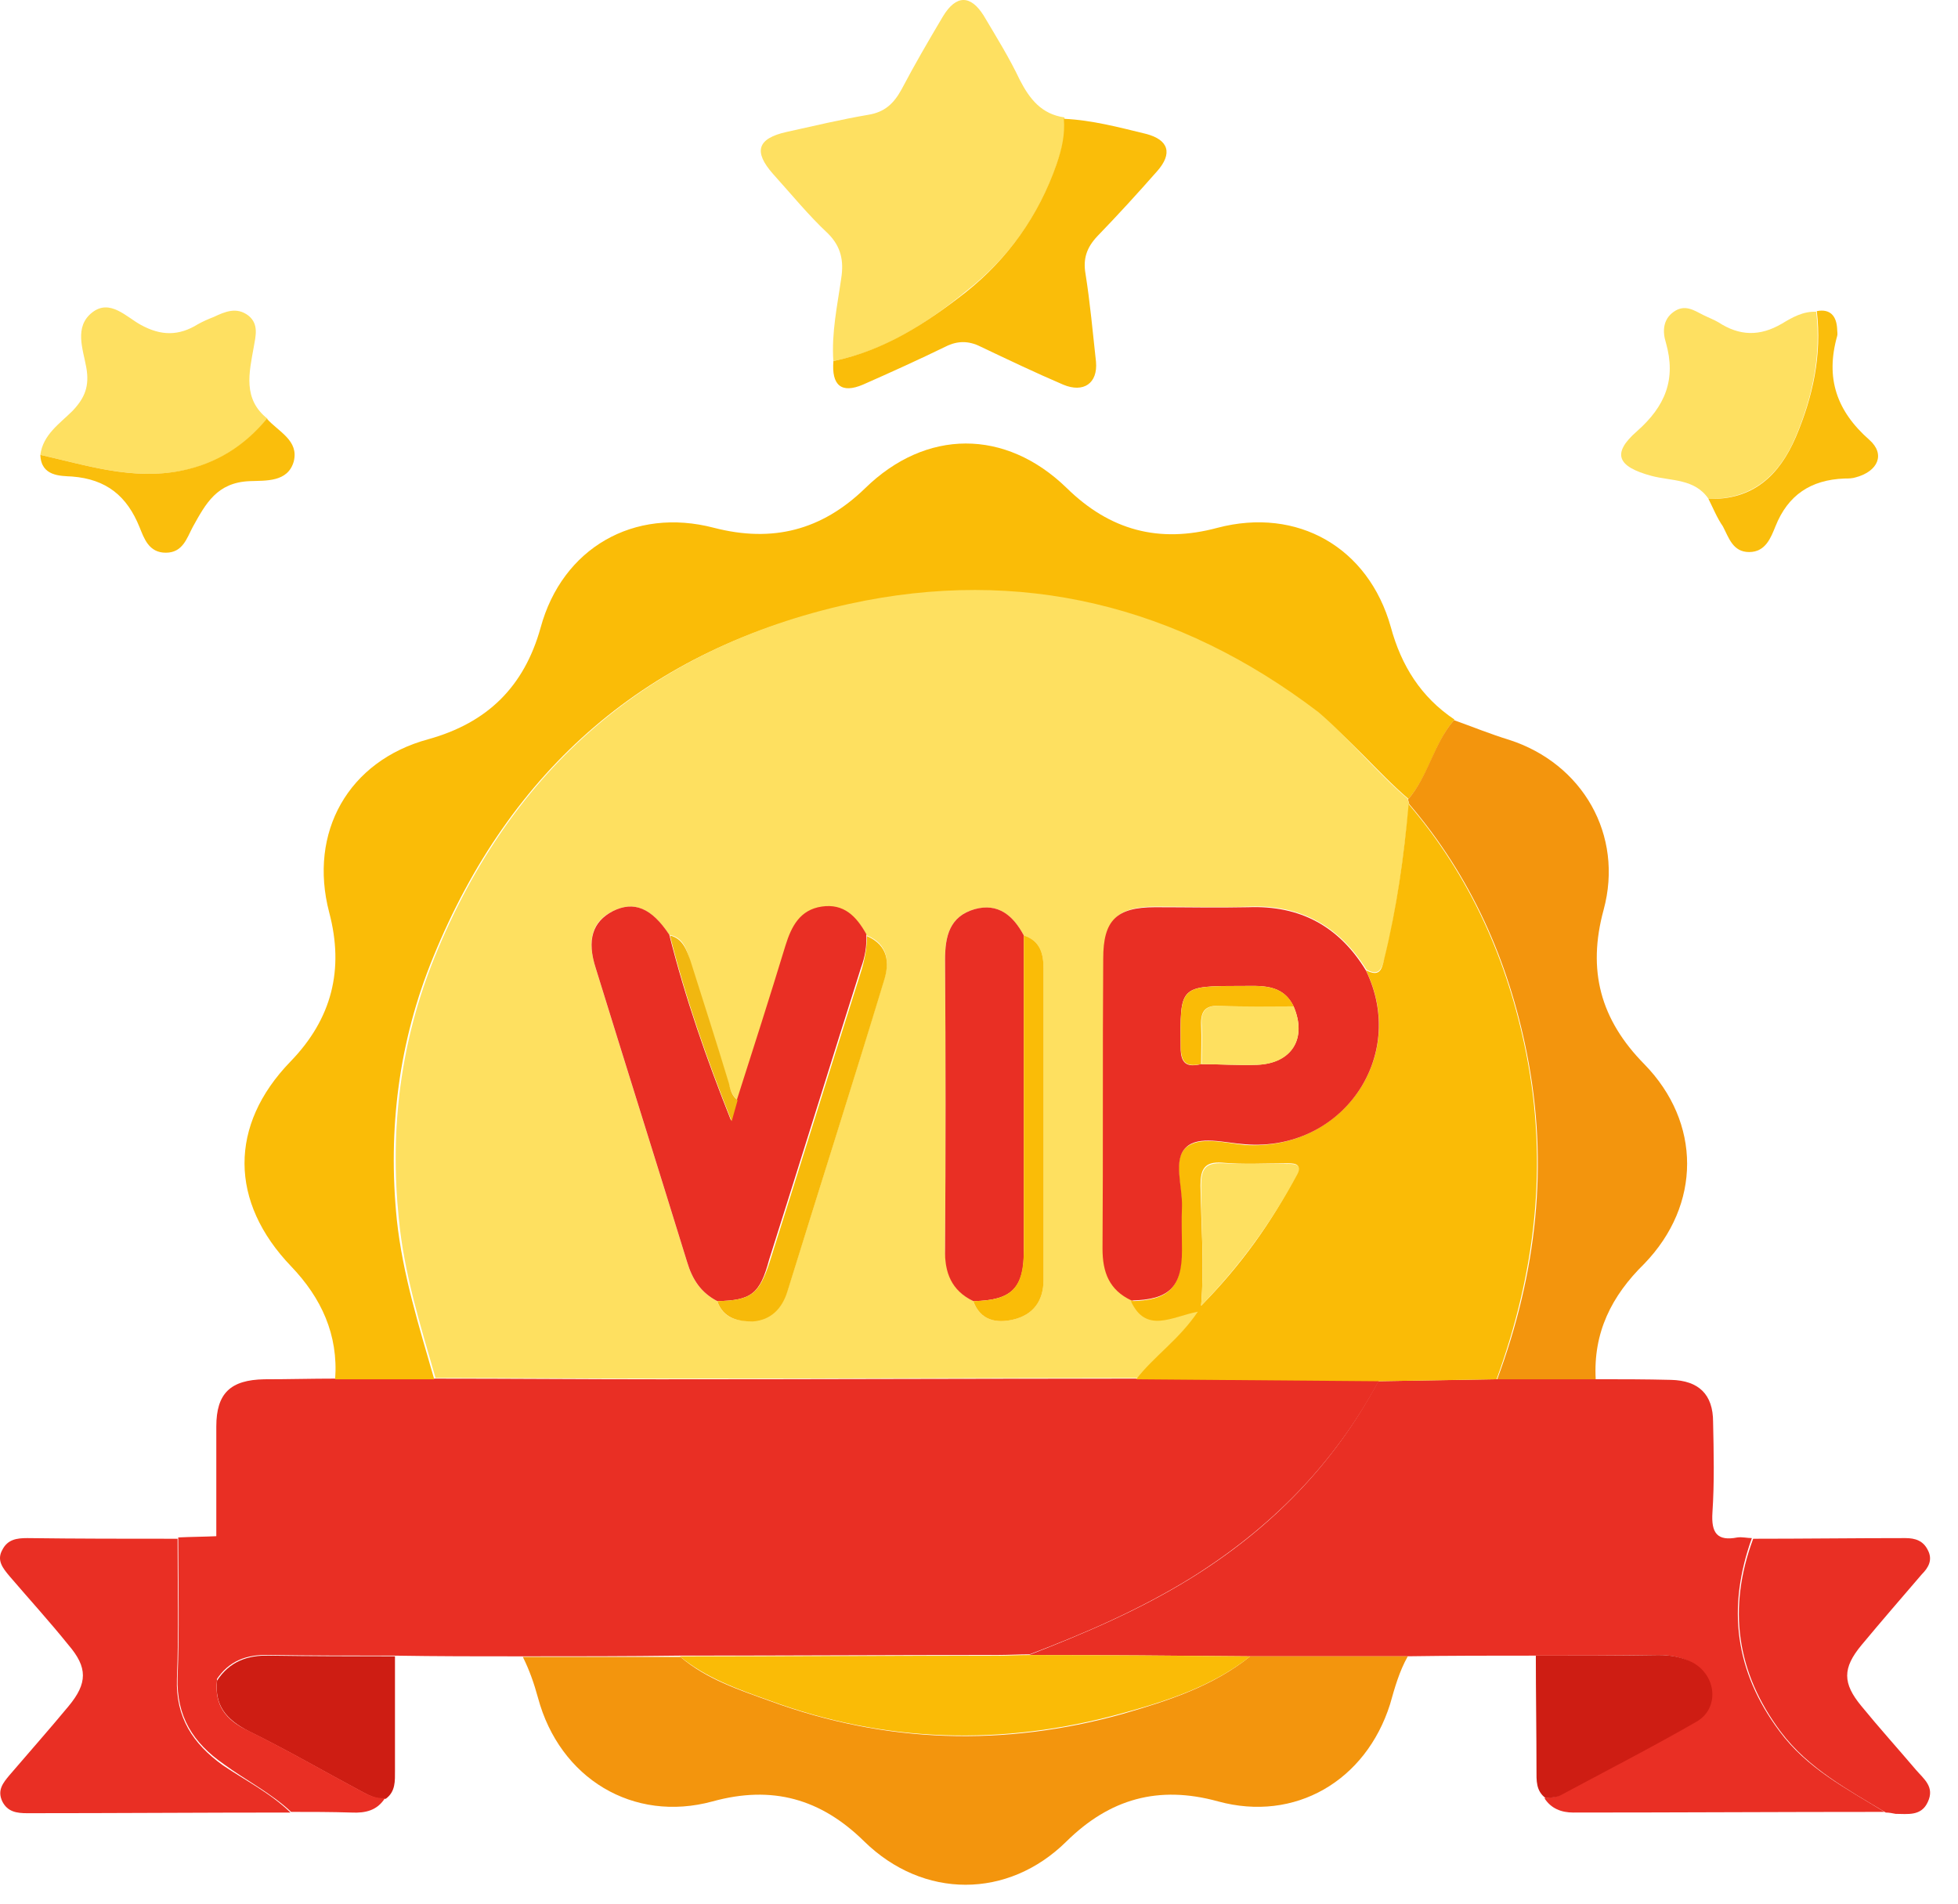<svg width="36" height="35" viewBox="0 0 36 35" fill="none" xmlns="http://www.w3.org/2000/svg">
<path d="M9.601 30.453C8.817 30.453 8.032 30.453 7.248 30.44C6.475 30.44 5.715 30.44 4.942 30.428C4.532 30.416 4.206 30.537 3.977 30.887C3.977 30.006 3.977 29.125 3.977 28.244C3.977 27.568 3.977 26.904 3.977 26.228C3.977 25.612 4.242 25.371 4.858 25.359C5.292 25.359 5.727 25.347 6.161 25.347C6.765 25.347 7.38 25.347 7.984 25.347C9.372 25.347 10.748 25.359 12.136 25.359C15.057 25.359 17.978 25.347 20.899 25.347C22.384 25.359 23.869 25.371 25.354 25.383C24.533 26.916 23.362 28.099 21.889 29.016C20.948 29.596 19.946 30.03 18.932 30.416C18.739 30.416 18.546 30.428 18.34 30.428C16.397 30.428 14.454 30.44 12.498 30.44C11.533 30.453 10.567 30.453 9.601 30.453Z" fill="#E92F24"/>
<path d="M7.984 25.359C7.381 25.359 6.765 25.359 6.162 25.359C6.222 24.539 5.908 23.863 5.353 23.283C4.218 22.1 4.206 20.688 5.341 19.517C6.101 18.733 6.331 17.827 6.053 16.777C5.667 15.305 6.403 13.989 7.876 13.591C8.962 13.289 9.638 12.625 9.94 11.539C10.338 10.078 11.654 9.318 13.127 9.704C14.201 9.981 15.106 9.752 15.903 8.98C17.025 7.881 18.486 7.881 19.608 8.968C20.405 9.752 21.31 9.994 22.385 9.704C23.857 9.318 25.161 10.066 25.571 11.527C25.764 12.239 26.127 12.818 26.742 13.229C26.368 13.663 26.271 14.255 25.897 14.689C25.318 14.194 24.835 13.579 24.219 13.12C21.624 11.152 18.727 10.44 15.577 11.128C11.919 11.925 9.373 14.134 7.96 17.61C7.333 19.143 7.128 20.761 7.296 22.426C7.405 23.44 7.707 24.394 7.984 25.359Z" fill="#FABC07"/>
<path d="M18.92 30.428C19.946 30.03 20.936 29.607 21.877 29.028C23.362 28.11 24.521 26.928 25.341 25.395C26.066 25.383 26.79 25.37 27.514 25.358C28.118 25.358 28.721 25.358 29.325 25.358C29.796 25.358 30.254 25.358 30.725 25.37C31.232 25.383 31.497 25.636 31.497 26.143C31.509 26.698 31.522 27.253 31.485 27.809C31.461 28.183 31.57 28.34 31.944 28.267C32.029 28.255 32.125 28.279 32.21 28.279C31.751 29.559 31.896 30.73 32.717 31.828C33.224 32.516 33.96 32.89 34.648 33.313C32.741 33.313 30.834 33.325 28.926 33.325C28.709 33.325 28.516 33.252 28.395 33.059C28.48 33.047 28.588 33.047 28.661 33.011C29.494 32.565 30.339 32.13 31.16 31.659C31.594 31.418 31.534 30.802 31.087 30.561C30.906 30.464 30.701 30.428 30.471 30.428C29.723 30.44 28.963 30.44 28.214 30.44C27.43 30.44 26.645 30.44 25.86 30.452C24.895 30.452 23.929 30.452 22.964 30.452C21.636 30.44 20.284 30.428 18.92 30.428Z" fill="#E92F24"/>
<path d="M22.987 30.452C23.953 30.452 24.919 30.452 25.884 30.452C25.727 30.73 25.643 31.032 25.558 31.333C25.112 32.745 23.808 33.506 22.396 33.12C21.298 32.818 20.404 33.072 19.608 33.856C18.533 34.918 16.976 34.918 15.89 33.856C15.093 33.072 14.2 32.818 13.102 33.12C11.641 33.518 10.289 32.697 9.891 31.213C9.818 30.947 9.734 30.706 9.613 30.464C10.579 30.464 11.545 30.464 12.51 30.464C12.993 30.875 13.585 31.068 14.152 31.273C16.288 32.057 18.461 32.118 20.634 31.514C21.467 31.273 22.299 31.007 22.987 30.452Z" fill="#F3950D"/>
<path d="M29.339 25.359C28.735 25.359 28.132 25.359 27.528 25.359C28.253 23.404 28.482 21.412 28.072 19.36C27.733 17.658 27.046 16.113 25.911 14.785C25.899 14.761 25.899 14.725 25.887 14.701C26.261 14.266 26.358 13.675 26.732 13.24C27.07 13.361 27.395 13.494 27.746 13.602C29.098 14.037 29.858 15.353 29.484 16.729C29.182 17.839 29.423 18.744 30.232 19.565C31.282 20.64 31.282 22.148 30.232 23.235C29.629 23.826 29.291 24.502 29.339 25.359Z" fill="#F3950D"/>
<path d="M15.322 6.637C15.286 6.118 15.395 5.623 15.467 5.116C15.516 4.803 15.467 4.537 15.226 4.296C14.864 3.958 14.55 3.571 14.212 3.197C13.85 2.787 13.922 2.545 14.466 2.425C14.96 2.316 15.467 2.195 15.962 2.111C16.264 2.063 16.433 1.906 16.578 1.64C16.819 1.181 17.073 0.747 17.338 0.3C17.58 -0.098 17.845 -0.098 18.087 0.288C18.316 0.674 18.557 1.061 18.751 1.471C18.932 1.821 19.149 2.099 19.571 2.159C19.596 2.449 19.535 2.726 19.439 2.992C19.113 3.946 18.557 4.73 17.773 5.346C17.037 5.949 16.252 6.456 15.322 6.637Z" fill="#FEE061"/>
<path d="M5.341 33.325C3.724 33.325 2.119 33.337 0.501 33.337C0.308 33.337 0.139 33.313 0.042 33.12C-0.054 32.914 0.054 32.782 0.175 32.637C0.537 32.214 0.911 31.792 1.261 31.369C1.612 30.947 1.612 30.657 1.261 30.247C0.911 29.812 0.537 29.402 0.175 28.979C0.054 28.834 -0.066 28.69 0.042 28.497C0.139 28.303 0.308 28.279 0.501 28.279C1.418 28.291 2.336 28.291 3.265 28.291C3.265 29.148 3.289 30.005 3.253 30.862C3.229 31.575 3.543 32.057 4.098 32.456C4.508 32.733 4.967 32.963 5.341 33.325Z" fill="#E92F24"/>
<path d="M34.672 33.325C33.972 32.902 33.248 32.516 32.741 31.84C31.92 30.742 31.763 29.559 32.234 28.291C33.163 28.291 34.105 28.279 35.034 28.279C35.215 28.279 35.36 28.328 35.444 28.497C35.541 28.678 35.456 28.823 35.336 28.943C34.962 29.378 34.587 29.812 34.225 30.247C33.875 30.669 33.875 30.947 34.225 31.369C34.551 31.768 34.889 32.142 35.227 32.54C35.372 32.709 35.577 32.854 35.444 33.132C35.324 33.397 35.07 33.349 34.853 33.349C34.793 33.337 34.732 33.325 34.672 33.325Z" fill="#E92F24"/>
<path d="M15.323 6.638C16.264 6.444 17.037 5.938 17.761 5.37C18.534 4.755 19.101 3.958 19.427 3.016C19.523 2.739 19.584 2.473 19.56 2.184C20.079 2.208 20.574 2.341 21.069 2.461C21.491 2.57 21.563 2.823 21.274 3.149C20.912 3.56 20.549 3.958 20.175 4.344C19.982 4.549 19.91 4.755 19.958 5.032C20.043 5.563 20.091 6.107 20.151 6.65C20.187 7.048 19.922 7.229 19.548 7.072C19.041 6.855 18.534 6.613 18.027 6.372C17.809 6.263 17.604 6.263 17.387 6.372C16.892 6.613 16.385 6.843 15.866 7.072C15.468 7.241 15.287 7.084 15.323 6.638Z" fill="#FABD09"/>
<path d="M0.742 8.363C0.79 7.989 1.104 7.784 1.334 7.554C1.563 7.313 1.647 7.096 1.587 6.758C1.527 6.42 1.358 6.009 1.696 5.744C2.022 5.49 2.323 5.828 2.589 5.973C2.963 6.178 3.289 6.178 3.639 5.961C3.724 5.913 3.832 5.865 3.929 5.828C4.134 5.732 4.351 5.635 4.569 5.804C4.762 5.961 4.701 6.178 4.665 6.384C4.581 6.854 4.46 7.337 4.919 7.699C4.508 8.194 4.001 8.52 3.349 8.653C2.432 8.834 1.599 8.556 0.742 8.363Z" fill="#FEE061"/>
<path d="M31.413 9.172C31.16 8.797 30.725 8.846 30.363 8.749C29.736 8.58 29.627 8.339 30.098 7.928C30.617 7.47 30.822 6.975 30.629 6.299C30.568 6.106 30.568 5.876 30.774 5.732C30.979 5.587 31.148 5.707 31.317 5.792C31.413 5.84 31.51 5.876 31.594 5.925C31.981 6.178 32.355 6.19 32.765 5.949C32.946 5.84 33.151 5.72 33.393 5.732C33.489 6.54 33.321 7.313 33.007 8.049C32.717 8.725 32.234 9.184 31.413 9.172Z" fill="#FEE061"/>
<path d="M3.991 30.899C4.221 30.549 4.547 30.428 4.957 30.44C5.729 30.452 6.49 30.452 7.262 30.452C7.262 31.152 7.262 31.852 7.262 32.553C7.262 32.746 7.274 32.939 7.093 33.072C6.937 33.084 6.804 33.023 6.671 32.951C5.971 32.577 5.283 32.178 4.571 31.828C4.148 31.611 3.943 31.346 3.991 30.899Z" fill="#CE1D13"/>
<path d="M28.238 30.441C28.987 30.441 29.747 30.441 30.495 30.429C30.713 30.429 30.918 30.465 31.111 30.561C31.57 30.803 31.618 31.419 31.183 31.66C30.363 32.131 29.518 32.565 28.685 33.012C28.613 33.048 28.516 33.048 28.419 33.06C28.238 32.927 28.25 32.734 28.25 32.541C28.25 31.853 28.238 31.141 28.238 30.441Z" fill="#CE1D13"/>
<path d="M3.989 30.899C3.941 31.345 4.146 31.623 4.557 31.816C5.269 32.166 5.957 32.564 6.657 32.939C6.79 33.011 6.922 33.071 7.079 33.059C6.934 33.289 6.717 33.337 6.464 33.325C6.089 33.313 5.715 33.313 5.353 33.313C4.979 32.963 4.52 32.733 4.11 32.432C3.555 32.045 3.241 31.563 3.265 30.838C3.301 29.981 3.277 29.124 3.277 28.267C3.518 28.255 3.76 28.255 4.001 28.243C3.989 29.136 3.989 30.017 3.989 30.899Z" fill="#E92F24"/>
<path d="M31.412 9.172C32.233 9.197 32.716 8.738 33.017 8.038C33.331 7.301 33.5 6.529 33.404 5.72C33.657 5.672 33.766 5.817 33.778 6.046C33.778 6.094 33.79 6.143 33.778 6.179C33.561 6.951 33.766 7.555 34.369 8.086C34.671 8.352 34.526 8.665 34.128 8.774C34.056 8.798 33.983 8.798 33.911 8.798C33.295 8.822 32.873 9.1 32.643 9.679C32.559 9.885 32.462 10.15 32.16 10.15C31.859 10.15 31.786 9.885 31.678 9.679C31.569 9.522 31.497 9.341 31.412 9.172Z" fill="#FABE0C"/>
<path d="M0.742 8.363C1.599 8.556 2.432 8.834 3.337 8.653C3.989 8.52 4.496 8.194 4.907 7.699C5.124 7.941 5.498 8.098 5.401 8.484C5.293 8.87 4.882 8.834 4.593 8.846C3.989 8.87 3.784 9.256 3.543 9.691C3.434 9.896 3.361 10.162 3.048 10.162C2.734 10.162 2.649 9.896 2.565 9.691C2.336 9.124 1.961 8.81 1.322 8.761C1.116 8.749 0.754 8.761 0.742 8.363Z" fill="#FABE0C"/>
<path d="M25.884 14.688C25.884 14.713 25.897 14.749 25.909 14.773C25.812 15.726 25.691 16.68 25.462 17.609C25.402 17.827 25.353 17.947 25.124 17.827C24.629 17.03 23.917 16.632 22.976 16.668C22.408 16.692 21.829 16.668 21.262 16.668C20.549 16.668 20.308 16.897 20.308 17.609C20.308 19.384 20.32 21.17 20.296 22.945C20.296 23.379 20.417 23.705 20.827 23.898C21.105 24.502 21.575 24.2 22.058 24.091C21.708 24.61 21.262 24.912 20.924 25.335C18.002 25.335 15.081 25.347 12.16 25.347C10.772 25.347 9.396 25.335 8.008 25.335C7.73 24.369 7.429 23.415 7.332 22.401C7.163 20.736 7.368 19.13 7.996 17.585C9.408 14.121 11.955 11.912 15.613 11.103C18.763 10.415 21.66 11.127 24.243 13.095C24.822 13.59 25.305 14.194 25.884 14.688ZM17.894 23.922C18.027 24.284 18.328 24.333 18.63 24.26C18.992 24.176 19.185 23.922 19.185 23.536C19.185 21.629 19.185 19.71 19.185 17.803C19.185 17.537 19.125 17.296 18.823 17.199C18.63 16.837 18.352 16.596 17.918 16.716C17.459 16.849 17.375 17.211 17.375 17.646C17.387 19.42 17.387 21.194 17.375 22.969C17.375 23.403 17.508 23.717 17.894 23.922ZM13.56 20.229C13.464 20.144 13.428 20.036 13.392 19.915C13.162 19.154 12.921 18.406 12.679 17.646C12.619 17.44 12.559 17.235 12.305 17.187C11.979 16.692 11.653 16.559 11.267 16.752C10.893 16.933 10.784 17.271 10.953 17.803C11.508 19.601 12.076 21.4 12.631 23.198C12.728 23.524 12.884 23.765 13.186 23.922C13.295 24.236 13.548 24.297 13.838 24.284C14.176 24.26 14.381 24.043 14.478 23.729C15.069 21.834 15.673 19.927 16.252 18.02C16.361 17.682 16.325 17.356 15.938 17.199C15.757 16.885 15.516 16.632 15.118 16.692C14.719 16.752 14.562 17.042 14.454 17.404C14.164 18.346 13.85 19.287 13.56 20.229Z" fill="#FEE060"/>
<path d="M25.114 17.839C25.356 17.96 25.404 17.851 25.452 17.622C25.681 16.692 25.814 15.739 25.899 14.785C27.033 16.113 27.721 17.658 28.059 19.36C28.47 21.412 28.228 23.404 27.516 25.359C26.792 25.371 26.068 25.383 25.344 25.395C23.859 25.383 22.374 25.371 20.89 25.359C21.215 24.936 21.674 24.635 22.024 24.116C21.541 24.212 21.071 24.526 20.793 23.923C21.481 23.91 21.722 23.681 21.722 23.005C21.722 22.74 21.71 22.462 21.722 22.197C21.747 21.822 21.553 21.34 21.795 21.11C22.036 20.881 22.519 21.014 22.881 21.05C24.655 21.171 25.899 19.444 25.114 17.839ZM22.084 24.007C22.797 23.283 23.388 22.474 23.847 21.569C23.943 21.376 23.762 21.388 23.642 21.388C23.255 21.388 22.857 21.412 22.471 21.376C22.145 21.352 22.072 21.496 22.072 21.798C22.084 22.522 22.145 23.259 22.084 24.007Z" fill="#FABB06"/>
<path d="M22.987 30.453C22.287 31.008 21.454 31.274 20.622 31.503C18.437 32.106 16.264 32.046 14.14 31.262C13.56 31.056 12.981 30.851 12.498 30.453C14.441 30.453 16.385 30.441 18.34 30.441C18.533 30.441 18.726 30.429 18.932 30.429C20.284 30.429 21.635 30.441 22.987 30.453Z" fill="#FABB06"/>
<path d="M25.112 17.839C25.896 19.444 24.653 21.182 22.891 21.038C22.517 21.013 22.034 20.869 21.804 21.098C21.563 21.327 21.744 21.81 21.732 22.184C21.72 22.45 21.732 22.727 21.732 22.993C21.732 23.669 21.491 23.898 20.803 23.91C20.392 23.717 20.271 23.391 20.271 22.957C20.284 21.182 20.271 19.396 20.284 17.622C20.284 16.922 20.525 16.68 21.237 16.68C21.804 16.68 22.384 16.692 22.951 16.68C23.905 16.644 24.617 17.03 25.112 17.839ZM23.784 18.503C23.579 18.08 23.18 18.128 22.806 18.128C21.684 18.128 21.696 18.128 21.708 19.263C21.708 19.565 21.829 19.625 22.082 19.565C22.42 19.565 22.77 19.589 23.108 19.577C23.748 19.553 24.038 19.094 23.784 18.503Z" fill="#E92F24"/>
<path d="M13.188 23.922C12.886 23.765 12.729 23.524 12.632 23.198C12.077 21.399 11.51 19.601 10.954 17.802C10.786 17.283 10.894 16.945 11.268 16.752C11.655 16.559 11.98 16.692 12.306 17.186C12.596 18.345 12.994 19.48 13.441 20.602C13.477 20.47 13.513 20.349 13.55 20.216C13.851 19.275 14.153 18.333 14.443 17.38C14.552 17.03 14.708 16.728 15.107 16.668C15.517 16.607 15.746 16.849 15.928 17.174C15.94 17.392 15.903 17.597 15.831 17.79C15.264 19.576 14.708 21.375 14.141 23.161C13.972 23.789 13.815 23.91 13.188 23.922Z" fill="#E92F24"/>
<path d="M17.895 23.922C17.497 23.729 17.364 23.403 17.376 22.968C17.388 21.194 17.388 19.42 17.376 17.645C17.376 17.211 17.46 16.849 17.919 16.716C18.354 16.595 18.631 16.837 18.824 17.199C18.824 19.118 18.824 21.049 18.824 22.968C18.836 23.681 18.607 23.91 17.895 23.922Z" fill="#E92F24"/>
<path d="M13.188 23.922C13.815 23.91 13.96 23.789 14.153 23.198C14.72 21.412 15.276 19.613 15.843 17.826C15.903 17.621 15.94 17.416 15.94 17.211C16.326 17.38 16.362 17.694 16.253 18.032C15.674 19.939 15.07 21.834 14.479 23.741C14.383 24.055 14.177 24.272 13.839 24.296C13.562 24.296 13.296 24.236 13.188 23.922Z" fill="#F7BA0A"/>
<path d="M17.895 23.922C18.607 23.91 18.824 23.681 18.824 22.969C18.824 21.05 18.824 19.118 18.824 17.199C19.126 17.296 19.186 17.537 19.186 17.803C19.186 19.71 19.186 21.629 19.186 23.536C19.186 23.922 18.993 24.176 18.631 24.261C18.329 24.333 18.027 24.285 17.895 23.922Z" fill="#FABC07"/>
<path d="M13.562 20.229C13.525 20.362 13.489 20.482 13.453 20.615C13.006 19.493 12.608 18.358 12.318 17.199C12.56 17.26 12.62 17.465 12.693 17.658C12.934 18.418 13.175 19.167 13.405 19.927C13.429 20.048 13.465 20.157 13.562 20.229Z" fill="#F1B710"/>
<path d="M22.084 24.007C22.144 23.258 22.084 22.534 22.084 21.81C22.084 21.508 22.144 21.375 22.482 21.387C22.869 21.412 23.267 21.387 23.653 21.399C23.762 21.399 23.955 21.387 23.858 21.581C23.388 22.462 22.796 23.27 22.084 24.007Z" fill="#FEE060"/>
<path d="M23.785 18.503C24.038 19.095 23.749 19.553 23.121 19.578C22.783 19.59 22.433 19.566 22.095 19.566C22.095 19.324 22.107 19.083 22.095 18.853C22.071 18.576 22.18 18.479 22.457 18.491C22.892 18.503 23.338 18.503 23.785 18.503Z" fill="#FEE060"/>
<path d="M23.786 18.503C23.339 18.503 22.892 18.515 22.446 18.491C22.168 18.479 22.072 18.575 22.084 18.853C22.096 19.094 22.084 19.336 22.084 19.565C21.83 19.613 21.722 19.565 21.709 19.263C21.698 18.129 21.685 18.129 22.808 18.129C23.182 18.129 23.581 18.08 23.786 18.503Z" fill="#FABB06"/>
</svg>
